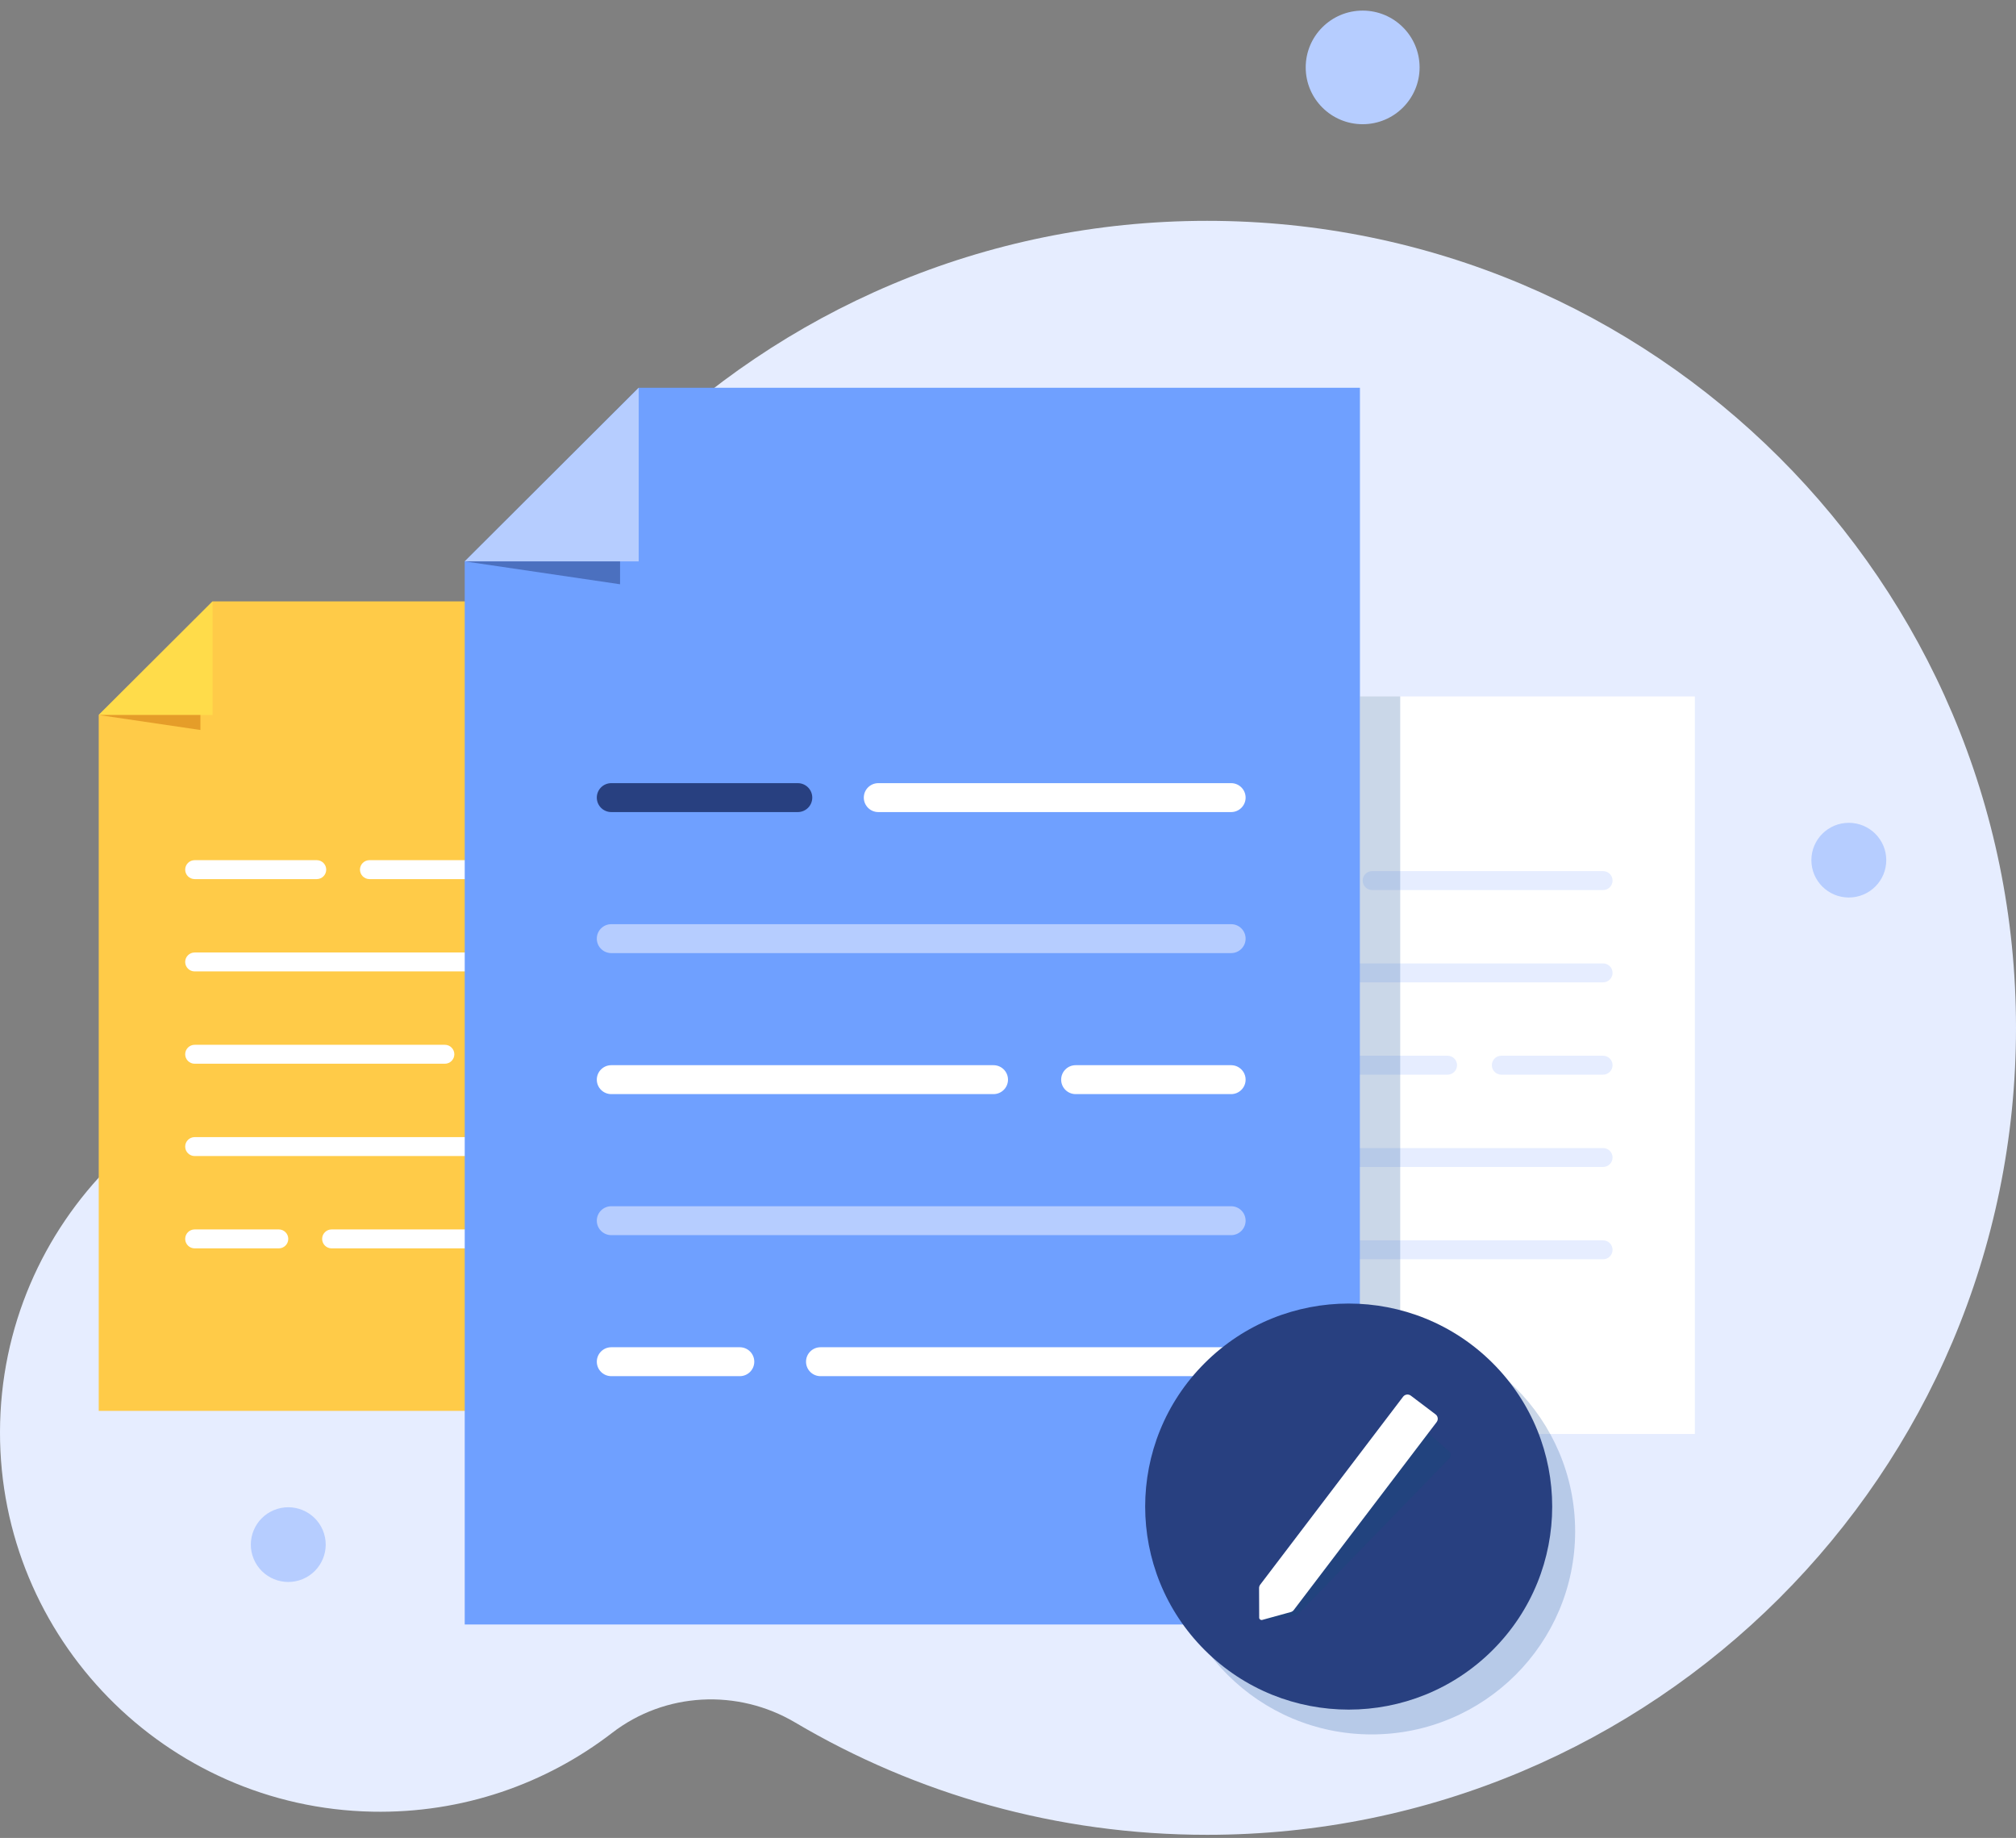 <svg width="147" height="134" viewBox="0 0 147 134" fill="none" xmlns="http://www.w3.org/2000/svg">
<rect x="0" y="0" width="147" height="134" fill="#808080" stroke="none"/>
<g clip-path="url(#clip0_1_1756)">
<path d="M88.016 16.101C55.441 16.101 29.033 42.442 29.033 74.937C29.033 75.125 29.034 75.313 29.036 75.501C29.043 76.223 28.451 76.804 27.727 76.803H27.713C12.428 76.803 0.033 89.148 2.20859e-06 104.388C-0.032 119.438 12.068 131.79 27.154 132.086C33.741 132.215 39.816 130.052 44.634 126.341C48.497 123.366 53.786 123.104 57.984 125.586C66.781 130.787 77.049 133.773 88.016 133.773C120.592 133.773 147 107.432 147 74.937C147 42.443 120.592 16.101 88.016 16.101Z" fill="#E6EDFF"/>
<path d="M123.583 50.776H80.615V104.548H123.583V50.776Z" fill="white"/>
<path d="M96.207 64.891H87.307C86.925 64.891 86.616 64.582 86.616 64.201C86.616 63.82 86.925 63.511 87.307 63.511H96.207C96.589 63.511 96.899 63.82 96.899 64.201C96.899 64.582 96.589 64.891 96.207 64.891Z" fill="#E6EDFF"/>
<path d="M116.891 64.891H100.052C99.671 64.891 99.361 64.582 99.361 64.201C99.361 63.82 99.671 63.511 100.052 63.511H116.891C117.273 63.511 117.583 63.82 117.583 64.201C117.583 64.582 117.273 64.891 116.891 64.891Z" fill="#E6EDFF"/>
<path d="M116.891 71.621H87.307C86.925 71.621 86.616 71.312 86.616 70.931C86.616 70.55 86.925 70.241 87.307 70.241H116.891C117.273 70.241 117.583 70.55 117.583 70.931C117.583 71.312 117.273 71.621 116.891 71.621Z" fill="#E6EDFF"/>
<path d="M105.55 78.352H87.307C86.925 78.352 86.616 78.042 86.616 77.661C86.616 77.28 86.925 76.971 87.307 76.971H105.55C105.932 76.971 106.242 77.28 106.242 77.661C106.242 78.042 105.932 78.352 105.55 78.352Z" fill="#E6EDFF"/>
<path d="M116.891 78.352H109.472C109.09 78.352 108.78 78.042 108.78 77.661C108.78 77.28 109.09 76.971 109.472 76.971H116.891C117.273 76.971 117.583 77.28 117.583 77.661C117.583 78.042 117.273 78.352 116.891 78.352Z" fill="#E6EDFF"/>
<path d="M116.891 85.082H87.307C86.925 85.082 86.616 84.773 86.616 84.392C86.616 84.011 86.925 83.702 87.307 83.702H116.891C117.273 83.702 117.583 84.011 117.583 84.392C117.583 84.773 117.273 85.082 116.891 85.082Z" fill="#E6EDFF"/>
<path d="M87.307 90.432H93.439C93.821 90.432 94.131 90.741 94.131 91.122C94.131 91.503 93.821 91.812 93.439 91.812H87.307C86.925 91.812 86.616 91.503 86.616 91.122C86.616 90.741 86.925 90.432 87.307 90.432Z" fill="#E6EDFF"/>
<path d="M116.891 91.812H97.294C96.912 91.812 96.602 91.503 96.602 91.122C96.602 90.741 96.912 90.432 97.294 90.432H116.891C117.273 90.432 117.583 90.741 117.583 91.122C117.583 91.503 117.273 91.812 116.891 91.812Z" fill="#E6EDFF"/>
<path d="M15.503 43.845L7.199 52.129V102.866H49.928V43.845H15.503Z" fill="#FFCB48"/>
<path d="M15.503 52.129V43.845L7.199 52.129H15.503Z" fill="#FFDC4A"/>
<path d="M7.199 52.129L14.613 53.222V52.129H7.199Z" fill="#E59D29"/>
<path d="M23.095 64.094H14.195C13.813 64.094 13.503 63.784 13.503 63.404C13.503 63.023 13.813 62.713 14.195 62.713H23.095C23.477 62.713 23.787 63.023 23.787 63.404C23.787 63.784 23.477 64.094 23.095 64.094Z" fill="white"/>
<path d="M43.779 64.094H26.94C26.558 64.094 26.248 63.784 26.248 63.404C26.248 63.023 26.558 62.713 26.94 62.713H43.779C44.161 62.713 44.471 63.023 44.471 63.404C44.471 63.784 44.161 64.094 43.779 64.094Z" fill="white"/>
<path d="M43.779 70.824H14.195C13.813 70.824 13.503 70.515 13.503 70.134C13.503 69.753 13.813 69.444 14.195 69.444H43.779C44.161 69.444 44.471 69.753 44.471 70.134C44.471 70.515 44.161 70.824 43.779 70.824Z" fill="white"/>
<path d="M32.438 77.555H14.195C13.813 77.555 13.503 77.245 13.503 76.865C13.503 76.484 13.813 76.174 14.195 76.174H32.438C32.819 76.174 33.129 76.484 33.129 76.865C33.129 77.245 32.819 77.555 32.438 77.555Z" fill="white"/>
<path d="M43.779 77.555H36.359C35.977 77.555 35.667 77.245 35.667 76.865C35.667 76.484 35.977 76.174 36.359 76.174H43.779C44.161 76.174 44.471 76.484 44.471 76.865C44.471 77.245 44.161 77.555 43.779 77.555Z" fill="white"/>
<path d="M43.779 84.285H14.195C13.813 84.285 13.503 83.976 13.503 83.595C13.503 83.214 13.813 82.905 14.195 82.905H43.779C44.161 82.905 44.471 83.214 44.471 83.595C44.471 83.976 44.161 84.285 43.779 84.285Z" fill="white"/>
<path d="M20.328 89.635H14.195C13.813 89.635 13.503 89.944 13.503 90.325V90.326C13.503 90.707 13.813 91.016 14.195 91.016H20.328C20.71 91.016 21.02 90.707 21.02 90.326V90.325C21.02 89.944 20.71 89.635 20.328 89.635Z" fill="white"/>
<path d="M43.779 91.016H24.181C23.799 91.016 23.489 90.707 23.489 90.326C23.489 89.945 23.799 89.635 24.181 89.635H43.779C44.161 89.635 44.471 89.945 44.471 90.326C44.471 90.707 44.161 91.016 43.779 91.016Z" fill="white"/>
<path d="M46.572 28.273L33.886 40.928V118.437H99.162V28.273H46.572Z" fill="#6FA0FF"/>
<path d="M46.572 40.928V28.273L33.886 40.928H46.572Z" fill="#B6CDFF"/>
<g style="mix-blend-mode:multiply" opacity="0.5">
<path d="M33.886 40.928L45.213 42.598V40.928H33.886Z" fill="#284080"/>
</g>
<path d="M58.171 57.098H44.574C43.99 57.098 43.517 57.57 43.517 58.152C43.517 58.735 43.99 59.207 44.574 59.207H58.171C58.755 59.207 59.228 58.735 59.228 58.152C59.228 57.57 58.755 57.098 58.171 57.098Z" fill="#284080"/>
<path d="M89.769 59.207H64.044C63.46 59.207 62.986 58.734 62.986 58.152C62.986 57.57 63.46 57.098 64.044 57.098H89.769C90.352 57.098 90.826 57.57 90.826 58.152C90.826 58.734 90.352 59.207 89.769 59.207Z" fill="white"/>
<path d="M89.769 67.38H44.574C43.99 67.38 43.517 67.852 43.517 68.434C43.517 69.017 43.99 69.489 44.574 69.489H89.769C90.353 69.489 90.826 69.017 90.826 68.434C90.826 67.852 90.353 67.38 89.769 67.38Z" fill="#B6CDFF"/>
<path d="M72.442 79.77H44.574C43.991 79.77 43.517 79.298 43.517 78.716C43.517 78.134 43.991 77.661 44.574 77.661H72.442C73.026 77.661 73.5 78.134 73.5 78.716C73.5 79.298 73.026 79.77 72.442 79.77Z" fill="white"/>
<path d="M89.769 79.77H78.433C77.85 79.77 77.376 79.298 77.376 78.716C77.376 78.134 77.85 77.661 78.433 77.661H89.769C90.352 77.661 90.826 78.134 90.826 78.716C90.826 79.298 90.352 79.77 89.769 79.77Z" fill="white"/>
<path d="M89.769 90.052H44.574C43.991 90.052 43.517 89.58 43.517 88.998C43.517 88.416 43.991 87.944 44.574 87.944H89.769C90.352 87.944 90.826 88.416 90.826 88.998C90.826 89.58 90.352 90.052 89.769 90.052Z" fill="#B6CDFF"/>
<path d="M53.943 100.334H44.575C43.991 100.334 43.518 99.862 43.518 99.279C43.518 98.697 43.991 98.225 44.575 98.225H53.943C54.526 98.225 55 98.697 55 99.279C55 99.862 54.526 100.334 53.943 100.334Z" fill="white"/>
<path d="M89.769 100.334H59.83C59.246 100.334 58.773 99.862 58.773 99.279C58.773 98.697 59.246 98.225 59.83 98.225H89.769C90.352 98.225 90.826 98.697 90.826 99.279C90.826 99.862 90.352 100.334 89.769 100.334Z" fill="white"/>
<g style="mix-blend-mode:multiply" opacity="0.25">
<path d="M102.099 50.776H99.162V104.548H102.099V50.776Z" fill="#2D5EA5"/>
</g>
<g style="mix-blend-mode:multiply" opacity="0.25">
<path d="M100.014 126.453C108.21 126.453 114.854 119.826 114.854 111.65C114.854 103.475 108.21 96.848 100.014 96.848C91.819 96.848 85.175 103.475 85.175 111.65C85.175 119.826 91.819 126.453 100.014 126.453Z" fill="#2D5EA5"/>
</g>
<path d="M108.835 120.309C114.63 114.528 114.63 105.156 108.835 99.375C103.04 93.594 93.644 93.594 87.849 99.375C82.053 105.156 82.053 114.528 87.849 120.309C93.644 126.09 103.04 126.09 108.835 120.309Z" fill="#284080"/>
<g style="mix-blend-mode:multiply" opacity="0.35">
<path d="M94.446 117.79L92.42 118.109C92.313 118.127 92.217 118.041 92.227 117.939L92.402 115.991C92.409 115.912 92.444 115.837 92.5 115.78L103.521 104.425C103.663 104.279 103.905 104.271 104.061 104.409L105.655 105.812C105.811 105.949 105.823 106.179 105.681 106.325L94.66 117.68C94.603 117.738 94.528 117.776 94.446 117.79Z" fill="#16487A"/>
</g>
<path d="M94.123 117.53L92.035 118.106C91.925 118.136 91.816 118.054 91.816 117.94L91.808 115.779C91.808 115.691 91.837 115.605 91.89 115.535L102.309 101.831C102.443 101.655 102.696 101.62 102.873 101.754L104.678 103.12C104.855 103.253 104.889 103.505 104.755 103.682L94.336 117.386C94.283 117.456 94.208 117.506 94.123 117.53Z" fill="white"/>
<path d="M99.36 9.056C101.653 9.056 103.512 7.202 103.512 4.915C103.512 2.628 101.653 0.773 99.36 0.773C97.067 0.773 95.208 2.628 95.208 4.915C95.208 7.202 97.067 9.056 99.36 9.056Z" fill="#B6CDFF"/>
<path d="M22.064 115.131C23.457 114.555 24.119 112.962 23.542 111.573C22.965 110.183 21.368 109.524 19.975 110.099C18.582 110.675 17.921 112.268 18.498 113.657C19.075 115.047 20.672 115.706 22.064 115.131Z" fill="#B6CDFF"/>
<path d="M134.81 65.436C136.317 65.436 137.54 64.217 137.54 62.713C137.54 61.209 136.317 59.99 134.81 59.99C133.302 59.99 132.08 61.209 132.08 62.713C132.08 64.217 133.302 65.436 134.81 65.436Z" fill="#B6CDFF"/>
</g>
<defs>
<clipPath id="clip0_1_1756">
<rect width="147" height="133" fill="white" transform="translate(0 0.773)"/>
</clipPath>
</defs>
</svg>
